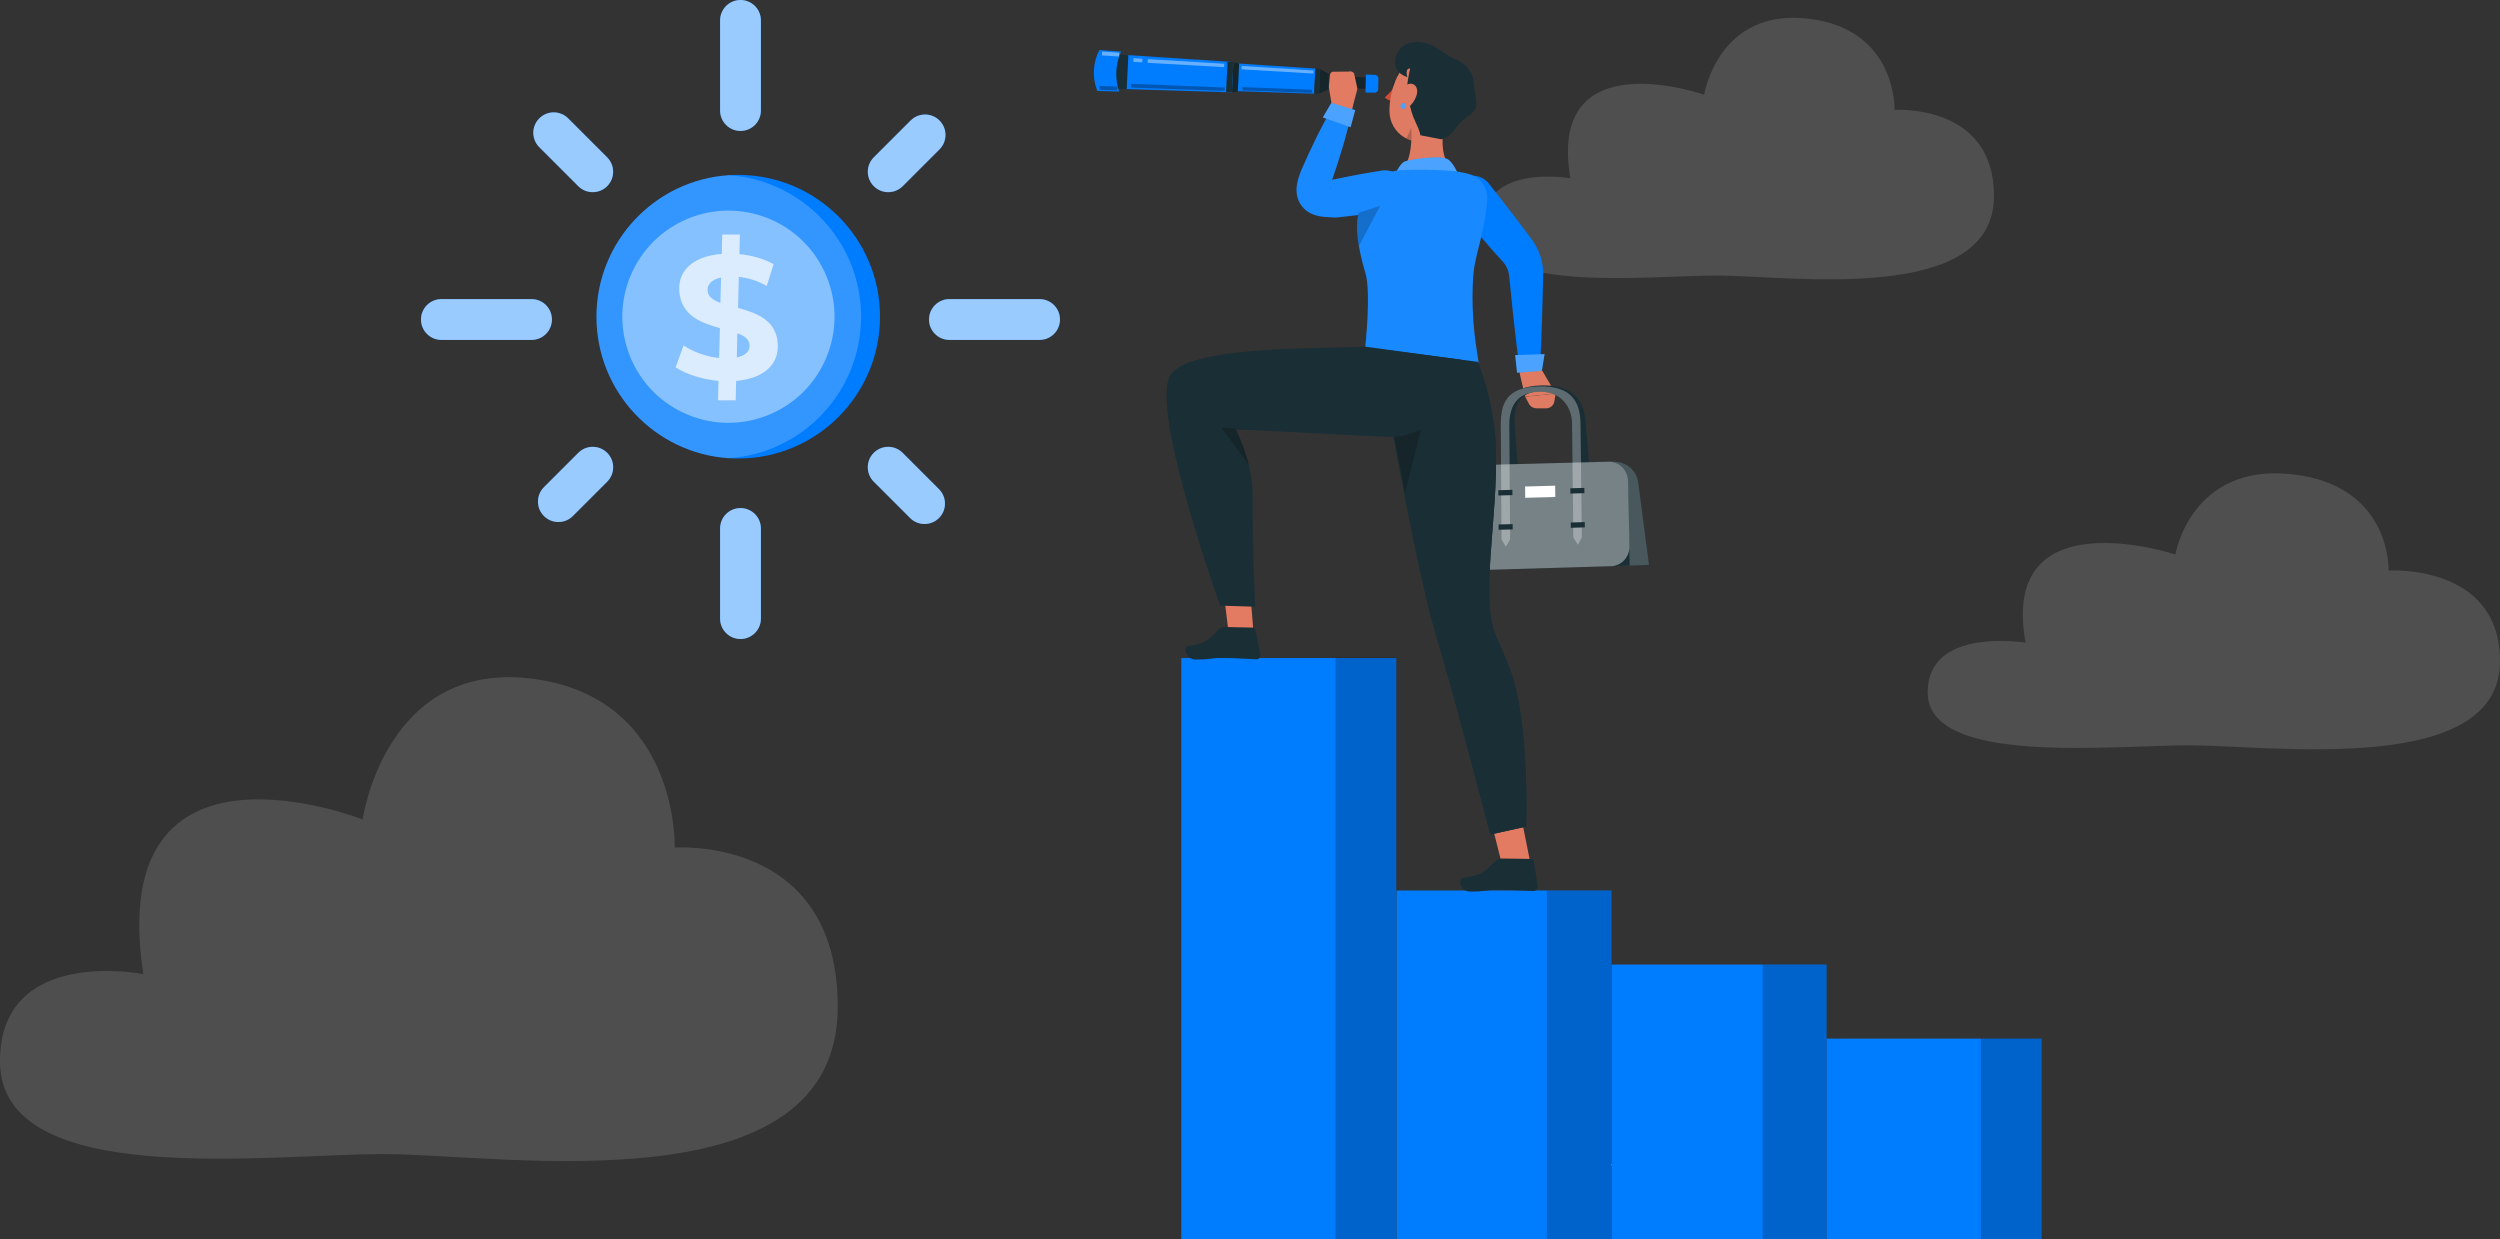 <?xml version="1.0" encoding="UTF-8"?>
<svg id="Layer_2" data-name="Layer 2" xmlns="http://www.w3.org/2000/svg" viewBox="0 0 720.33 357.12">
  <rect x="0" y="0" width="720.33" height="357.12" fill="#333333" stroke="none"/>
  <defs>
    <style>
      .cls-1, .cls-2, .cls-3, .cls-4, .cls-5, .cls-6 {
        fill: none;
      }

      .cls-1, .cls-7, .cls-8 {
        opacity: .3;
      }

      .cls-2, .cls-9 {
        opacity: .4;
      }

      .cls-3 {
        opacity: .6;
      }

      .cls-4 {
        opacity: .7;
      }

      .cls-10, .cls-11, .cls-12, .cls-8, .cls-9 {
        fill: #fff;
      }

      .cls-10, .cls-5 {
        opacity: .1;
      }

      .cls-13 {
        fill: #007cff;
      }

      .cls-14 {
        fill: #ececec;
      }

      .cls-15, .cls-16 {
        fill: #b9b9b9;
      }

      .cls-17 {
        fill: #ce4c38;
      }

      .cls-18 {
        fill: #df7b62;
      }

      .cls-19 {
        fill: #e37b62;
      }

      .cls-20 {
        fill: #1a2e35;
      }

      .cls-16, .cls-6 {
        opacity: .21;
      }

      .cls-12, .cls-21, .cls-22 {
        opacity: .2;
      }

      .cls-7, .cls-22 {
        isolation: isolate;
      }
    </style>
  </defs>
  <g id="Layer_1-2" data-name="Layer 1">
    <g>
      <path class="cls-16" d="m494.98,79.39c20.91.06,79.55,8.57,79.55-22.93,0-26.76-28.66-24.79-28.66-24.79,0,0,.83-23.19-24.7-26.27-26.19-3.16-30.14,21.89-30.14,21.89,0,0-45.46-15.95-38.54,24.08,0,0-25.2-4.45-25.2,13.57,0,20.14,47.43,14.4,67.69,14.45Z"/>
      <g class="cls-6">
        <path class="cls-15" d="m110.97,332.52c34.28.1,130.41,15.85,130.41-42.42,0-49.51-46.98-45.87-46.98-45.87,0,0,1.36-42.9-40.5-48.6-42.93-5.85-49.41,40.5-49.41,40.5,0,0-74.52-29.51-63.18,44.55,0,0-41.31-8.23-41.31,25.11,0,37.26,77.76,26.63,110.97,26.73Z"/>
      </g>
      <path class="cls-16" d="m631.24,214.75c23.42.06,89.09,9.04,89.09-24.2,0-28.24-32.1-26.16-32.1-26.16,0,0,.93-24.47-27.67-27.72-29.33-3.34-33.76,23.1-33.76,23.1,0,0-50.91-16.84-43.16,25.41,0,0-28.22-4.7-28.22,14.32,0,21.26,53.12,15.19,75.81,15.25Z"/>
      <g>
        <rect class="cls-14" x="417.53" y="335.49" width="98.04" height=".26"/>
        <rect class="cls-14" x="537.11" y="331.07" width="6.63" height=".26"/>
        <g>
          <g>
            <rect class="cls-13" x="340.37" y="189.6" width="61.93" height="167.48"/>
            <rect class="cls-21" x="384.82" y="189.44" width="17.5" height="167.68" transform="translate(787.13 546.55) rotate(-180)"/>
          </g>
          <g>
            <rect class="cls-13" x="402.38" y="256.58" width="61.93" height="100.5"/>
            <rect class="cls-21" x="445.7" y="256.58" width="18.61" height="100.4"/>
          </g>
          <g>
            <rect class="cls-13" x="464.36" y="277.92" width="61.93" height="79.16"/>
            <rect class="cls-21" x="507.86" y="277.92" width="18.42" height="79.06"/>
          </g>
          <g>
            <rect class="cls-13" x="526.3" y="299.26" width="61.92" height="57.82"/>
            <rect class="cls-21" x="570.72" y="299.21" width="17.5" height="57.77" transform="translate(1158.95 656.18) rotate(-180)"/>
          </g>
        </g>
        <g>
          <g>
            <g>
              <path class="cls-13" d="m419.86,60.21c2.94,3.56,5.97,7.04,9,10.52l2.29,2.59,2.06,2.29c.85,1,1.4,2.25,1.6,3.61l.69,6.76c.23,2.29.45,4.58.72,6.87.51,4.58,1.03,9.16,1.65,13.74.22,1.6,1.69,2.73,3.29,2.51,1.41-.19,2.46-1.36,2.53-2.74.27-4.6.44-9.21.6-13.8.09-2.3.14-4.6.2-6.9l.16-7.01c-.04-3.23-1.11-6.47-2.95-9.19l-2.28-3.06-2.07-2.74c-2.78-3.64-5.56-7.28-8.42-10.84-2.03-2.52-5.71-2.92-8.23-.89-2.52,2.03-2.92,5.71-.89,8.23,0,.01.04.05.05.06Z"/>
              <g>
                <path class="cls-18" d="m444.42,106.9l3.83,6.49-8.81.89-1.55-6.59c-.18-.78.32-1.57,1.11-1.7,1.46-.25,3.74-.35,5.42.91Z"/>
                <path class="cls-18" d="m448.25,113.39l-.4,2.3c-.2,1.14-1.19,1.96-2.34,1.96h-2.87c-.87-.01-1.67-.49-2.08-1.26l-1.11-2.1,8.81-.89Z"/>
              </g>
              <g>
                <polygon class="cls-13" points="445.04 102.03 436.57 102.32 437.11 107.39 444.27 106.83 445.04 102.03"/>
                <polygon class="cls-8" points="445.04 102.03 436.57 102.32 437.11 107.39 444.27 106.83 445.04 102.03"/>
              </g>
            </g>
            <g>
              <path class="cls-20" d="m436.49,155.19l1.39,2.09,1.07-2.16-2.54-32.86c-.4-5.22,1.36-9.52,7.86-9.67,6.08-.15,9.77,4.01,10.19,9.22l2.66,32.8,1.46,2.09.99-2.16-2.68-32.79c-.5-6.06-3.19-10.93-12.75-10.7-9.58.23-10.64,5.2-10.18,11.27l2.52,32.87Z"/>
              <g>
                <g>
                  <path class="cls-20" d="m463.43,133.03h1.68c3.5-.02,6.47,2.57,6.92,6.04l3.1,23.68-10.9.39-.79-30.11Z"/>
                  <path class="cls-12" d="m463.43,133.03h1.68c3.5-.02,6.47,2.57,6.92,6.04l3.1,23.68-10.9.39-.79-30.11Z"/>
                </g>
                <g>
                  <path class="cls-20" d="m432.65,155.47l2.46-.07-.24-32.86c-.04-5.22,2.02-9.52,8.53-9.67,6.09-.15,9.49,4.01,9.55,9.22l.37,32.8,2.45-.07-.39-32.79c-.07-6.06-2.42-10.93-12-10.7-9.59.23-11.01,5.2-10.97,11.27l.22,32.87Z"/>
                  <path class="cls-20" d="m421.09,164.42l48.46-1.44-.47-24.43c-.05-3.13-2.58-5.6-5.65-5.52l-35.28.92c-3.99.1-7.2,3.46-7.19,7.51l.13,22.95Z"/>
                  <path class="cls-9" d="m426.46,164.26l37.77-1.12c2.94-.09,5.29-2.6,5.25-5.61l-.39-18.98c-.05-3.13-2.58-5.6-5.65-5.52l-35.28.92c-3.99.1-7.2,3.46-7.19,7.51l.11,17.48c.01,3.02,2.43,5.4,5.39,5.31Z"/>
                  <g class="cls-1">
                    <path class="cls-11" d="m432.65,155.47l1.25,2.09,1.22-2.16-.24-32.86c-.04-5.22,2.02-9.52,8.53-9.67,6.09-.15,9.49,4.01,9.55,9.22l.37,32.8,1.31,2.09,1.14-2.16-.39-32.79c-.07-6.06-2.42-10.93-12-10.7-9.59.23-11.01,5.2-10.97,11.27l.22,32.87Z"/>
                  </g>
                  <polygon class="cls-20" points="452.48 142.21 456.52 142.1 456.5 140.58 452.47 140.69 452.48 142.21"/>
                  <polygon class="cls-20" points="452.59 152.07 456.64 151.96 456.62 150.43 452.58 150.55 452.59 152.07"/>
                  <polygon class="cls-20" points="431.73 142.77 435.78 142.66 435.77 141.14 431.72 141.25 431.73 142.77"/>
                  <polygon class="cls-20" points="431.79 152.65 435.86 152.54 435.85 151.01 431.78 151.12 431.79 152.65"/>
                  <polygon class="cls-11" points="439.46 143.43 448.13 143.2 448.09 139.94 439.43 140.18 439.46 143.43"/>
                </g>
              </g>
            </g>
            <g>
              <g>
                <g>
                  <path class="cls-20" d="m402.04,23.49c-.33-.06-.69.28-.8.79-.11.5.07.98.4,1.04.33.06.69-.28.8-.79.13-.52-.07-.98-.4-1.04Z"/>
                  <path class="cls-20" d="m401.98,23.91c-.34-.16-.65-.52-.79-.87.29.27.69.43,1.09.42-.15.09-.29.27-.3.45Z"/>
                  <path class="cls-17" d="m401.31,29.03c-.88.04-1.73-.32-2.32-.97,1.28-1.11,2.41-2.4,3.34-3.81l-1.02,4.78Z"/>
                  <path class="cls-20" d="m404.85,22.66c-.48-.61-1.23-.95-2.01-.9h0s-.07.02-.1.01c-.17,0-.31-.14-.3-.31,0-.17.14-.31.31-.3.97-.08,1.92.32,2.55,1.06.05.06.07.13.07.2,0,.17-.14.31-.31.31-.08,0-.15-.02-.21-.07Z"/>
                  <path class="cls-18" d="m408.03,52.91c8.71.09,10.04-4.65,10.04-4.65-2.59-2.54-2.72-7.19-2.17-11.33-.67.94-1.5,1.76-2.59,2.48-2.08,1.37-6.6-.83-6.6-.83-.01,0,0,.77-.06,1.88-.14,2.71-.74,7.48-3.21,8.22,0,0-5.02,4.12,4.58,4.22Z"/>
                  <path class="cls-18" d="m406.59,39.29c.09.4.18.8.24,1.22.04.02.07.04.11.04,2.04.51,4.29.23,6.38-1.14,1.1-.73,1.93-1.54,2.59-2.48.13-1.05.32-2.08.52-3.02l-9.48,5.18-.35.19Z"/>
                  <g>
                    <path class="cls-18" d="m400.35,32.18c.06,3.22,1.82,5.94,4.29,7.41h.01s.02.01.04.01c.66.42,1.38.72,2.14.91.04.02.07.04.11.04,2.04.51,4.29.23,6.38-1.14,1.1-.73,1.93-1.54,2.59-2.48,1.71-2.34,2.42-5.47,3.64-9.86.38-1.29.45-2.66.21-3.98-.86-4.73-5.38-7.86-10.1-7.01-6.62,1.17-9.44,10.21-9.31,16.09Z"/>
                    <path class="cls-21" d="m405.12,39.77c.61.39.91.54,1.54.7.06-1.11.05-1.88.06-1.88-.06-.97-.13-1.94-.13-1.94,0,.04-1.02,3.12-1.47,3.12Z"/>
                  </g>
                  <path class="cls-20" d="m402.64,20.31c.71,1.13,2.94,2.08,2.86,1.82-.38-.93-.31-2.73.85-2.31-.32.72-1.28,6.09-.85,6.74.24.36.46,4.66,2.29,8.45,1.46,3.02,1.46,3.96,1.46,3.96l5.94,1.15c2.22-.28,4.3-3.12,4.48-3.44.78-1.34,3.15-3.09,4.39-4.02.53-.4.95-.99,1.18-1.63.41-1.14-.43-5.25-.61-7.18-.26-2.78-1.72-5.35-5.75-7.01-2.49-1.02-4.59-3.26-7.14-4.15-2.54-.89-5.57-.85-7.72.78-1.06.8-3.16,4.01-1.39,6.84Z"/>
                  <path class="cls-18" d="m405.75,24.22c-1.83.54-2.79,3.24-2.86,4.95-.09,1.89,1.18,3.09,2.83,1.82,1.24-.98,2.13-2.33,2.53-3.86.45-1.86-.66-3.44-2.49-2.91Z"/>
                  <g>
                    <path class="cls-13" d="m403.54,30.53c0,.44.36.8.8.8s.8-.36.8-.8-.36-.8-.8-.8-.8.36-.8.8Z"/>
                    <path class="cls-8" d="m403.54,30.53c0,.44.36.8.8.8s.8-.36.8-.8-.36-.8-.8-.8-.8.36-.8.8Z"/>
                  </g>
                </g>
                <g id="_Group_" data-name="&amp;lt;Group&amp;gt;">
                  <g>
                    <path class="cls-13" d="m420.57,51.4s-1.35-4.17-3.39-5.49c-2.04-1.32-11,.05-12.4.6-1.4.55-2.82,3.78-2.82,3.78l18.62,1.11Z"/>
                    <path class="cls-8" d="m420.57,51.4s-1.35-4.17-3.39-5.49c-2.04-1.32-11,.05-12.4.6-1.4.55-2.82,3.78-2.82,3.78l18.62,1.11Z"/>
                    <g>
                      <g>
                        <path class="cls-13" d="m400.12,49.62c1.39-.23,1.78-.44,3.37-.57,4.81-.23,9.62-.17,14.42.16,1.75.13,3.44.46,5.11.87,3.44.83,5.76,4.03,5.5,7.53-.71,9.8-3.61,15.55-4.04,22-.85,12.85,1.2,21.86,1.55,24.86l-6.59,1c-11.77-.28-19.58-2.81-26.06-5.56h0s1.7-15.54.06-21.13c-4.48-15.29-1.57-17.71-.69-22.09.74-3.64,3.67-6.45,7.36-7.05Z"/>
                        <path class="cls-10" d="m393.45,78.76c.54,1.83.71,4.7.71,7.75,0,6.32-.77,13.39-.77,13.39,6.47,2.76,14.29,5.29,26.06,5.57l6.59-1.01c-.35-3-2.4-12.01-1.56-24.86.43-6.45,3.32-12.19,4.04-22,.26-3.5-2.06-6.71-5.5-7.52-1.67-.41-3.36-.74-5.11-.87-4.8-.33-9.61-.39-14.42-.16-1.59.13-1.98.34-3.37.57-3.7.61-6.62,3.41-7.36,7.06-.32,1.57-.9,2.89-1.3,4.65-.49,2.13-.73,4.9.09,9.55.37,2.18.98,4.76,1.9,7.89Z"/>
                      </g>
                      <path class="cls-13" d="m398.22,49.14c-2.41.34-4.79.82-7.18,1.22-2.39.46-4.77.93-7.15,1.44l.86-.07c-1.06.05-2,.13-2.58.17-.28.02-.48.02-.41.06.01.02.15.07.32.17.2.11.45.29.71.56.55.55.77,1.28.75,1.5,0,.24-.07.18-.08,0-.04-.38.04-1.1.2-1.84l-.11.31c1.21-3.48,2.35-6.99,3.4-10.54,1.02-3.56,2-7.13,2.69-10.81.27-1.41-.66-2.78-2.08-3.04-1.08-.2-2.14.3-2.69,1.18-1.99,3.18-3.7,6.46-5.37,9.76-1.64,3.31-3.18,6.67-4.66,10.04l-.11.31c-.4,1.07-.8,2.19-1.04,3.7-.11.76-.19,1.66-.01,2.83.16,1.15.79,2.79,2.03,3.99.61.61,1.26,1.03,1.88,1.36.59.3,1.18.51,1.66.64,1,.28,1.74.36,2.41.42,1.31.12,2.27.13,3.1.18h.13s.73-.07.73-.07c2.42-.25,4.83-.54,7.24-.85,2.4-.36,4.82-.64,7.21-1.07,3.18-.57,5.3-3.61,4.74-6.79-.55-3.11-3.48-5.2-6.58-4.77Z"/>
                      <g class="cls-5">
                        <path class="cls-11" d="m398.22,49.14c-2.41.34-4.79.82-7.18,1.22-2.39.46-4.77.93-7.15,1.44l.86-.07c-1.06.05-2,.13-2.58.17-.28.02-.48.02-.41.06.01.02.15.07.32.17.2.11.45.29.71.56.55.55.77,1.28.75,1.5,0,.24-.07.18-.08,0-.04-.38.04-1.1.2-1.84l-.11.31c1.21-3.48,2.35-6.99,3.4-10.54,1.02-3.56,2-7.13,2.69-10.81.27-1.41-.66-2.78-2.08-3.04-1.08-.2-2.14.3-2.69,1.18-1.99,3.18-3.7,6.46-5.37,9.76-1.64,3.31-3.18,6.67-4.66,10.04l-.11.31c-.4,1.07-.8,2.19-1.04,3.7-.11.76-.19,1.66-.01,2.83.16,1.15.79,2.79,2.03,3.99.61.61,1.26,1.03,1.88,1.36.59.3,1.18.51,1.66.64,1,.28,1.74.36,2.41.42,1.31.12,2.27.13,3.1.18h.13s.73-.07.73-.07c2.42-.25,4.83-.54,7.24-.85,2.4-.36,4.82-.64,7.21-1.07,3.18-.57,5.3-3.61,4.74-6.79-.55-3.11-3.48-5.2-6.58-4.77Z"/>
                      </g>
                    </g>
                  </g>
                </g>
                <g>
                  <g>
                    <g>
                      <g>
                        <polygon class="cls-13" points="354.95 26.61 323.57 25.65 324.05 15.82 355.36 17.88 354.95 26.61"/>
                        <polygon class="cls-13" points="378.66 26.99 353.29 26.17 353.67 18.11 379 19.75 378.66 26.99"/>
                        <polygon class="cls-20" points="356.64 26.38 354.98 26.56 355.39 17.94 357.03 18.28 356.64 26.38"/>
                        <polygon class="cls-21" points="356.64 26.38 354.98 26.56 355.39 17.94 357.03 18.28 356.64 26.38"/>
                        <polygon class="cls-20" points="354.97 26.61 353.27 26.56 353.69 17.77 355.39 17.89 354.97 26.61"/>
                        <polygon class="cls-20" points="382.6 25.8 380.08 26.97 380.41 19.91 382.81 21.31 382.6 25.8"/>
                        <g>
                          <polygon class="cls-20" points="395.49 25.71 388.03 25.32 388.19 22.02 395.65 22.46 395.49 25.71"/>
                          <polygon class="cls-21" points="395.49 25.71 388.03 25.32 388.19 22.02 395.65 22.46 395.49 25.71"/>
                        </g>
                        <polygon class="cls-20" points="389.05 25.99 380.75 25.67 380.97 21.05 389.26 21.54 389.05 25.99"/>
                        <polygon class="cls-21" points="382.6 25.8 380.08 26.97 380.41 19.91 382.81 21.31 382.6 25.8"/>
                        <polygon class="cls-20" points="380.04 27.03 378.66 26.99 379 19.75 380.38 19.84 380.04 27.03"/>
                        <polygon class="cls-20" points="324.64 25.68 319.71 25.51 320.2 15.64 325.12 15.89 324.64 25.68"/>
                        <path class="cls-13" d="m322.45,26.38l-6.28-.18-.16-.43c-1.34-3.72-1.07-7.84.74-11.35h0s6.26.43,6.26.43l-.14.33c-1.49,3.56-1.64,7.54-.43,11.2h0Z"/>
                        <g>
                          <g class="cls-2">
                            <path class="cls-11" d="m329.14,16.91l-2.54-.16-.05,1.08,2.58.15c.06-.35.04-.72.01-1.08Z"/>
                            <path class="cls-11" d="m330.68,17.03c.03.36.04.72-.01,1.07l22.03,1.25.05-.98-22.07-1.34Z"/>
                          </g>
                          <g class="cls-2">
                            <polygon class="cls-11" points="378.47 20.32 378.42 21.2 357.73 19.97 357.77 19.01 378.47 20.32"/>
                          </g>
                          <g class="cls-2">
                            <polygon class="cls-11" points="322.46 15.19 322.4 16.29 317.49 15.96 317.55 14.85 322.46 15.19"/>
                          </g>
                        </g>
                      </g>
                      <g>
                        <path class="cls-7" d="m316.81,24.76c.03.37.05.75,0,1.12l5.08.17.06-1.1-5.13-.2Z"/>
                        <path class="cls-7" d="m325.91,24.14c.03.36.05.73-.01,1.09l26.94.96.05-.98-26.98-1.07Z"/>
                        <path class="cls-7" d="m357.97,25.09c.02.32.03.64-.01.96l20.02.7.05-.88-20.05-.78Z"/>
                      </g>
                    </g>
                    <path class="cls-13" d="m397.17,22.59l-.07,3.16c-.01.54-.5.96-1.09.95l-2.57-.04.11-5.18,2.56.09c.59.02,1.06.47,1.05,1.01Z"/>
                  </g>
                  <path class="cls-19" d="m383.91,31.36l-.97-5.89c-.04-.24-.05-.49-.03-.74l.28-3.12c.05-.4.33-.8.77-.94l4.71-.05c.62-.2,1.3.1,1.51.65l.85,3.86c.06.29.06.59-.02.87l-1.4,5.31c-.13.44-.54.79-1.05.89l-3.07.03c-.72.14-1.42-.25-1.57-.87Z"/>
                  <g>
                    <polygon class="cls-13" points="381.14 33.84 389.15 36.65 390.48 31.74 383.61 29.65 381.14 33.84"/>
                    <polygon class="cls-8" points="381.14 33.84 389.15 36.65 390.48 31.74 383.61 29.65 381.14 33.84"/>
                  </g>
                </g>
                <path class="cls-21" d="m391.55,70.87l6.13-11.57-6.23,2.02c-.49,2.13-.73,4.9.09,9.55Z"/>
              </g>
              <g>
                <polygon class="cls-19" points="359.94 166.96 361.21 182.68 354.06 182.81 352.09 166.62 359.94 166.96"/>
                <path class="cls-20" d="m352.92,180.66l8.16.17c.31,0,.57.24.64.56l1.41,7.16c.13.63-.24,1.26-.83,1.39-.08.02-.15.03-.23.03-2.94-.11-5.56-.34-9.22-.41-4.32-.09-3.23.49-8.31.47-3.06-.02-3.59-3.77-2.29-3.92,5.95-.68,6.59-2.6,8.9-4.83.5-.43,1.14-.64,1.78-.6Z"/>
                <g>
                  <polygon class="cls-19" points="438.08 234.32 440.97 248.76 433.28 251.11 429.57 236.37 438.08 234.32"/>
                  <path class="cls-20" d="m396.92,100.53s10.95,63.91,16.9,82.72c4.23,13.39,15.59,57.21,15.59,57.21l10.3-2.28s1.15-29.82-4.58-45.22c-1.95-5.25-4.51-9.99-5.2-13.25-2.95-13.91,3.13-39.15.44-57.97-1.46-10.2-4.57-17.48-4.57-17.48l-28.89-3.73Z"/>
                  <path class="cls-20" d="m413.81,183.24c4.23,13.39,15.59,57.21,15.59,57.21l10.3-2.28s1.15-29.82-4.58-45.22c-1.95-5.25-4.51-9.99-5.2-13.25-2.95-13.91,3.13-39.15.44-57.97-1.46-10.2-4.57-17.48-4.57-17.48"/>
                  <polygon class="cls-22" points="410.34 120.28 404.83 141.93 400.8 121.22 410.34 120.28"/>
                  <path class="cls-20" d="m351.59,174.5l10.07.32s-.74-13.18-.74-32.39c0-2.96-.46-5.88-1.11-8.5-1.43-5.87-3.76-10.25-3.76-10.25,0,0,1.08.06,2.92.15,5.69.29,40.99,2.12,41.68,2.06.52-.05,3.73.37,9.48-2.43,10.68-5.21,10.79-19.83,10.79-19.83l-27.51-3.74s-.45.08-7.08.2c-20.08.35-44.76,1.12-49.1,8.02-6.09,9.7,14.36,66.38,14.36,66.38Z"/>
                  <path class="cls-20" d="m432.89,247.37l8.44.11c.32,0,.58.24.63.57l1.05,7.22c.1.64-.32,1.27-.94,1.41-.08.02-.16.03-.24.03-3.04-.1-5.73-.31-9.52-.35-4.47-.06-3.37.52-8.64.52-3.17,0-3.5-3.78-2.15-3.95,6.2-.73,6.97-2.66,9.49-4.94.54-.44,1.21-.66,1.88-.62Z"/>
                </g>
              </g>
            </g>
          </g>
          <path class="cls-22" d="m359.81,133.93c-1.43-5.87-3.76-10.25-3.76-10.25,0,0,1.08.06,2.92.15.08-.03.17-.05.27-.05l-7.34-.62,7.9,10.77Z"/>
        </g>
      </g>
      <g>
        <g>
          <g>
            <path class="cls-13" d="m213.36,37.73c-3.25,0-5.88-2.63-5.88-5.88V5.88c0-3.25,2.63-5.88,5.88-5.88s5.88,2.63,5.88,5.88v25.97c0,3.25-2.63,5.88-5.88,5.88Z"/>
            <path class="cls-13" d="m213.36,184.12c-3.25,0-5.88-2.63-5.88-5.88v-25.97c0-3.25,2.63-5.88,5.88-5.88s5.88,2.63,5.88,5.88v25.97c0,3.25-2.63,5.88-5.88,5.88Z"/>
          </g>
          <g>
            <path class="cls-13" d="m170.78,55.37c-1.5,0-3.01-.57-4.16-1.72l-11.23-11.23c-2.3-2.3-2.3-6.02,0-8.32,2.3-2.3,6.02-2.3,8.32,0l11.23,11.23c2.3,2.3,2.3,6.02,0,8.32-1.15,1.15-2.65,1.72-4.16,1.72Z"/>
            <path class="cls-13" d="m266.39,150.98c-1.5,0-3.01-.57-4.16-1.72l-10.47-10.47c-2.3-2.3-2.3-6.02,0-8.32,2.3-2.3,6.02-2.3,8.32,0l10.47,10.47c2.3,2.3,2.3,6.02,0,8.32-1.15,1.15-2.65,1.72-4.16,1.72Z"/>
          </g>
          <g>
            <path class="cls-13" d="m153.15,97.94h-25.97c-3.25,0-5.88-2.63-5.88-5.88s2.63-5.88,5.88-5.88h25.97c3.25,0,5.88,2.63,5.88,5.88s-2.63,5.88-5.88,5.88Z"/>
            <path class="cls-13" d="m299.53,97.94h-25.97c-3.25,0-5.88-2.63-5.88-5.88s2.63-5.88,5.88-5.88h25.97c3.25,0,5.88,2.63,5.88,5.88s-2.63,5.88-5.88,5.88Z"/>
          </g>
          <g>
            <path class="cls-13" d="m160.89,150.41c-1.5,0-3.01-.57-4.16-1.72-2.3-2.3-2.3-6.02,0-8.32l9.9-9.9c2.29-2.3,6.02-2.3,8.32,0,2.3,2.3,2.3,6.02,0,8.32l-9.9,9.9c-1.15,1.15-2.65,1.72-4.16,1.72Z"/>
            <path class="cls-13" d="m255.93,55.37c-1.5,0-3.01-.57-4.16-1.72-2.3-2.3-2.3-6.02,0-8.32l10.61-10.61c2.3-2.3,6.02-2.3,8.32,0,2.3,2.3,2.3,6.02,0,8.32l-10.61,10.61c-1.15,1.15-2.65,1.72-4.16,1.72Z"/>
          </g>
        </g>
        <g class="cls-3">
          <g>
            <path class="cls-11" d="m213.36,37.73c-3.25,0-5.88-2.63-5.88-5.88V5.88c0-3.25,2.63-5.88,5.88-5.88s5.88,2.63,5.88,5.88v25.97c0,3.25-2.63,5.88-5.88,5.88Z"/>
            <path class="cls-11" d="m213.36,184.12c-3.25,0-5.88-2.63-5.88-5.88v-25.97c0-3.25,2.63-5.88,5.88-5.88s5.88,2.63,5.88,5.88v25.97c0,3.25-2.63,5.88-5.88,5.88Z"/>
          </g>
          <g>
            <path class="cls-11" d="m170.78,55.37c-1.5,0-3.01-.57-4.16-1.72l-11.23-11.23c-2.3-2.3-2.3-6.02,0-8.32,2.3-2.3,6.02-2.3,8.32,0l11.23,11.23c2.3,2.3,2.3,6.02,0,8.32-1.15,1.15-2.65,1.72-4.16,1.72Z"/>
            <path class="cls-11" d="m266.39,150.98c-1.5,0-3.01-.57-4.16-1.72l-10.47-10.47c-2.3-2.3-2.3-6.02,0-8.32,2.3-2.3,6.02-2.3,8.32,0l10.47,10.47c2.3,2.3,2.3,6.02,0,8.32-1.15,1.15-2.65,1.72-4.16,1.72Z"/>
          </g>
          <g>
            <path class="cls-11" d="m153.15,97.94h-25.97c-3.25,0-5.88-2.63-5.88-5.88s2.63-5.88,5.88-5.88h25.97c3.25,0,5.88,2.63,5.88,5.88s-2.63,5.88-5.88,5.88Z"/>
            <path class="cls-11" d="m299.53,97.94h-25.97c-3.25,0-5.88-2.63-5.88-5.88s2.63-5.88,5.88-5.88h25.97c3.25,0,5.88,2.63,5.88,5.88s-2.63,5.88-5.88,5.88Z"/>
          </g>
          <g>
            <path class="cls-11" d="m160.89,150.41c-1.5,0-3.01-.57-4.16-1.72-2.3-2.3-2.3-6.02,0-8.32l9.9-9.9c2.29-2.3,6.02-2.3,8.32,0,2.3,2.3,2.3,6.02,0,8.32l-9.9,9.9c-1.15,1.15-2.65,1.72-4.16,1.72Z"/>
            <path class="cls-11" d="m255.93,55.37c-1.5,0-3.01-.57-4.16-1.72-2.3-2.3-2.3-6.02,0-8.32l10.61-10.61c2.3-2.3,6.02-2.3,8.32,0,2.3,2.3,2.3,6.02,0,8.32l-10.61,10.61c-1.15,1.15-2.65,1.72-4.16,1.72Z"/>
          </g>
        </g>
        <g>
          <g>
            <path class="cls-13" d="m253.56,91.25c0,22.57-18.29,40.86-40.86,40.86-.91,0-1.82-.02-2.73-.09-21.26-1.4-38.11-19.11-38.11-40.77s16.85-39.37,38.11-40.77c.91-.07,1.82-.09,2.73-.09,22.57,0,40.86,18.29,40.86,40.86Z"/>
            <path class="cls-12" d="m248.1,91.25c0,21.66-16.85,39.37-38.13,40.77-21.26-1.4-38.11-19.11-38.11-40.77s16.85-39.37,38.11-40.77c21.28,1.4,38.13,19.11,38.13,40.77Z"/>
            <circle class="cls-9" cx="209.88" cy="91.25" r="30.57" transform="translate(45.26 250.24) rotate(-67.5)"/>
          </g>
          <g class="cls-4">
            <path class="cls-11" d="m223.94,97.76c1.18,6.76-3.46,11.28-11.83,11.99l-.14,5.59h-5.08l.14-5.59c-4.91-.46-9.44-1.98-12.37-3.91l2.3-6.3c3.04,1.98,6.67,3.25,10.24,3.61l.23-8.59c-4.97-1.42-10.49-3.3-11.56-9.45-1.18-6.76,3.56-11.33,12.09-11.94l.14-5.59h5.08l-.13,5.64c3.67.35,7.15,1.37,9.86,2.9l-2,6.3c-2.44-1.47-5.24-2.34-8.03-2.64l-.21,8.94c4.92,1.37,10.27,3.2,11.29,9.05Zm-16.37-10.47l.19-7.32c-2.8.56-4.15,2.13-3.86,4.07.28,1.58,1.71,2.49,3.67,3.25Zm8.36,11.79c-.26-1.47-1.59-2.39-3.48-3.05l-.15,6.96c2.64-.56,3.97-1.98,3.63-3.91Z"/>
          </g>
        </g>
      </g>
    </g>
  </g>
</svg>